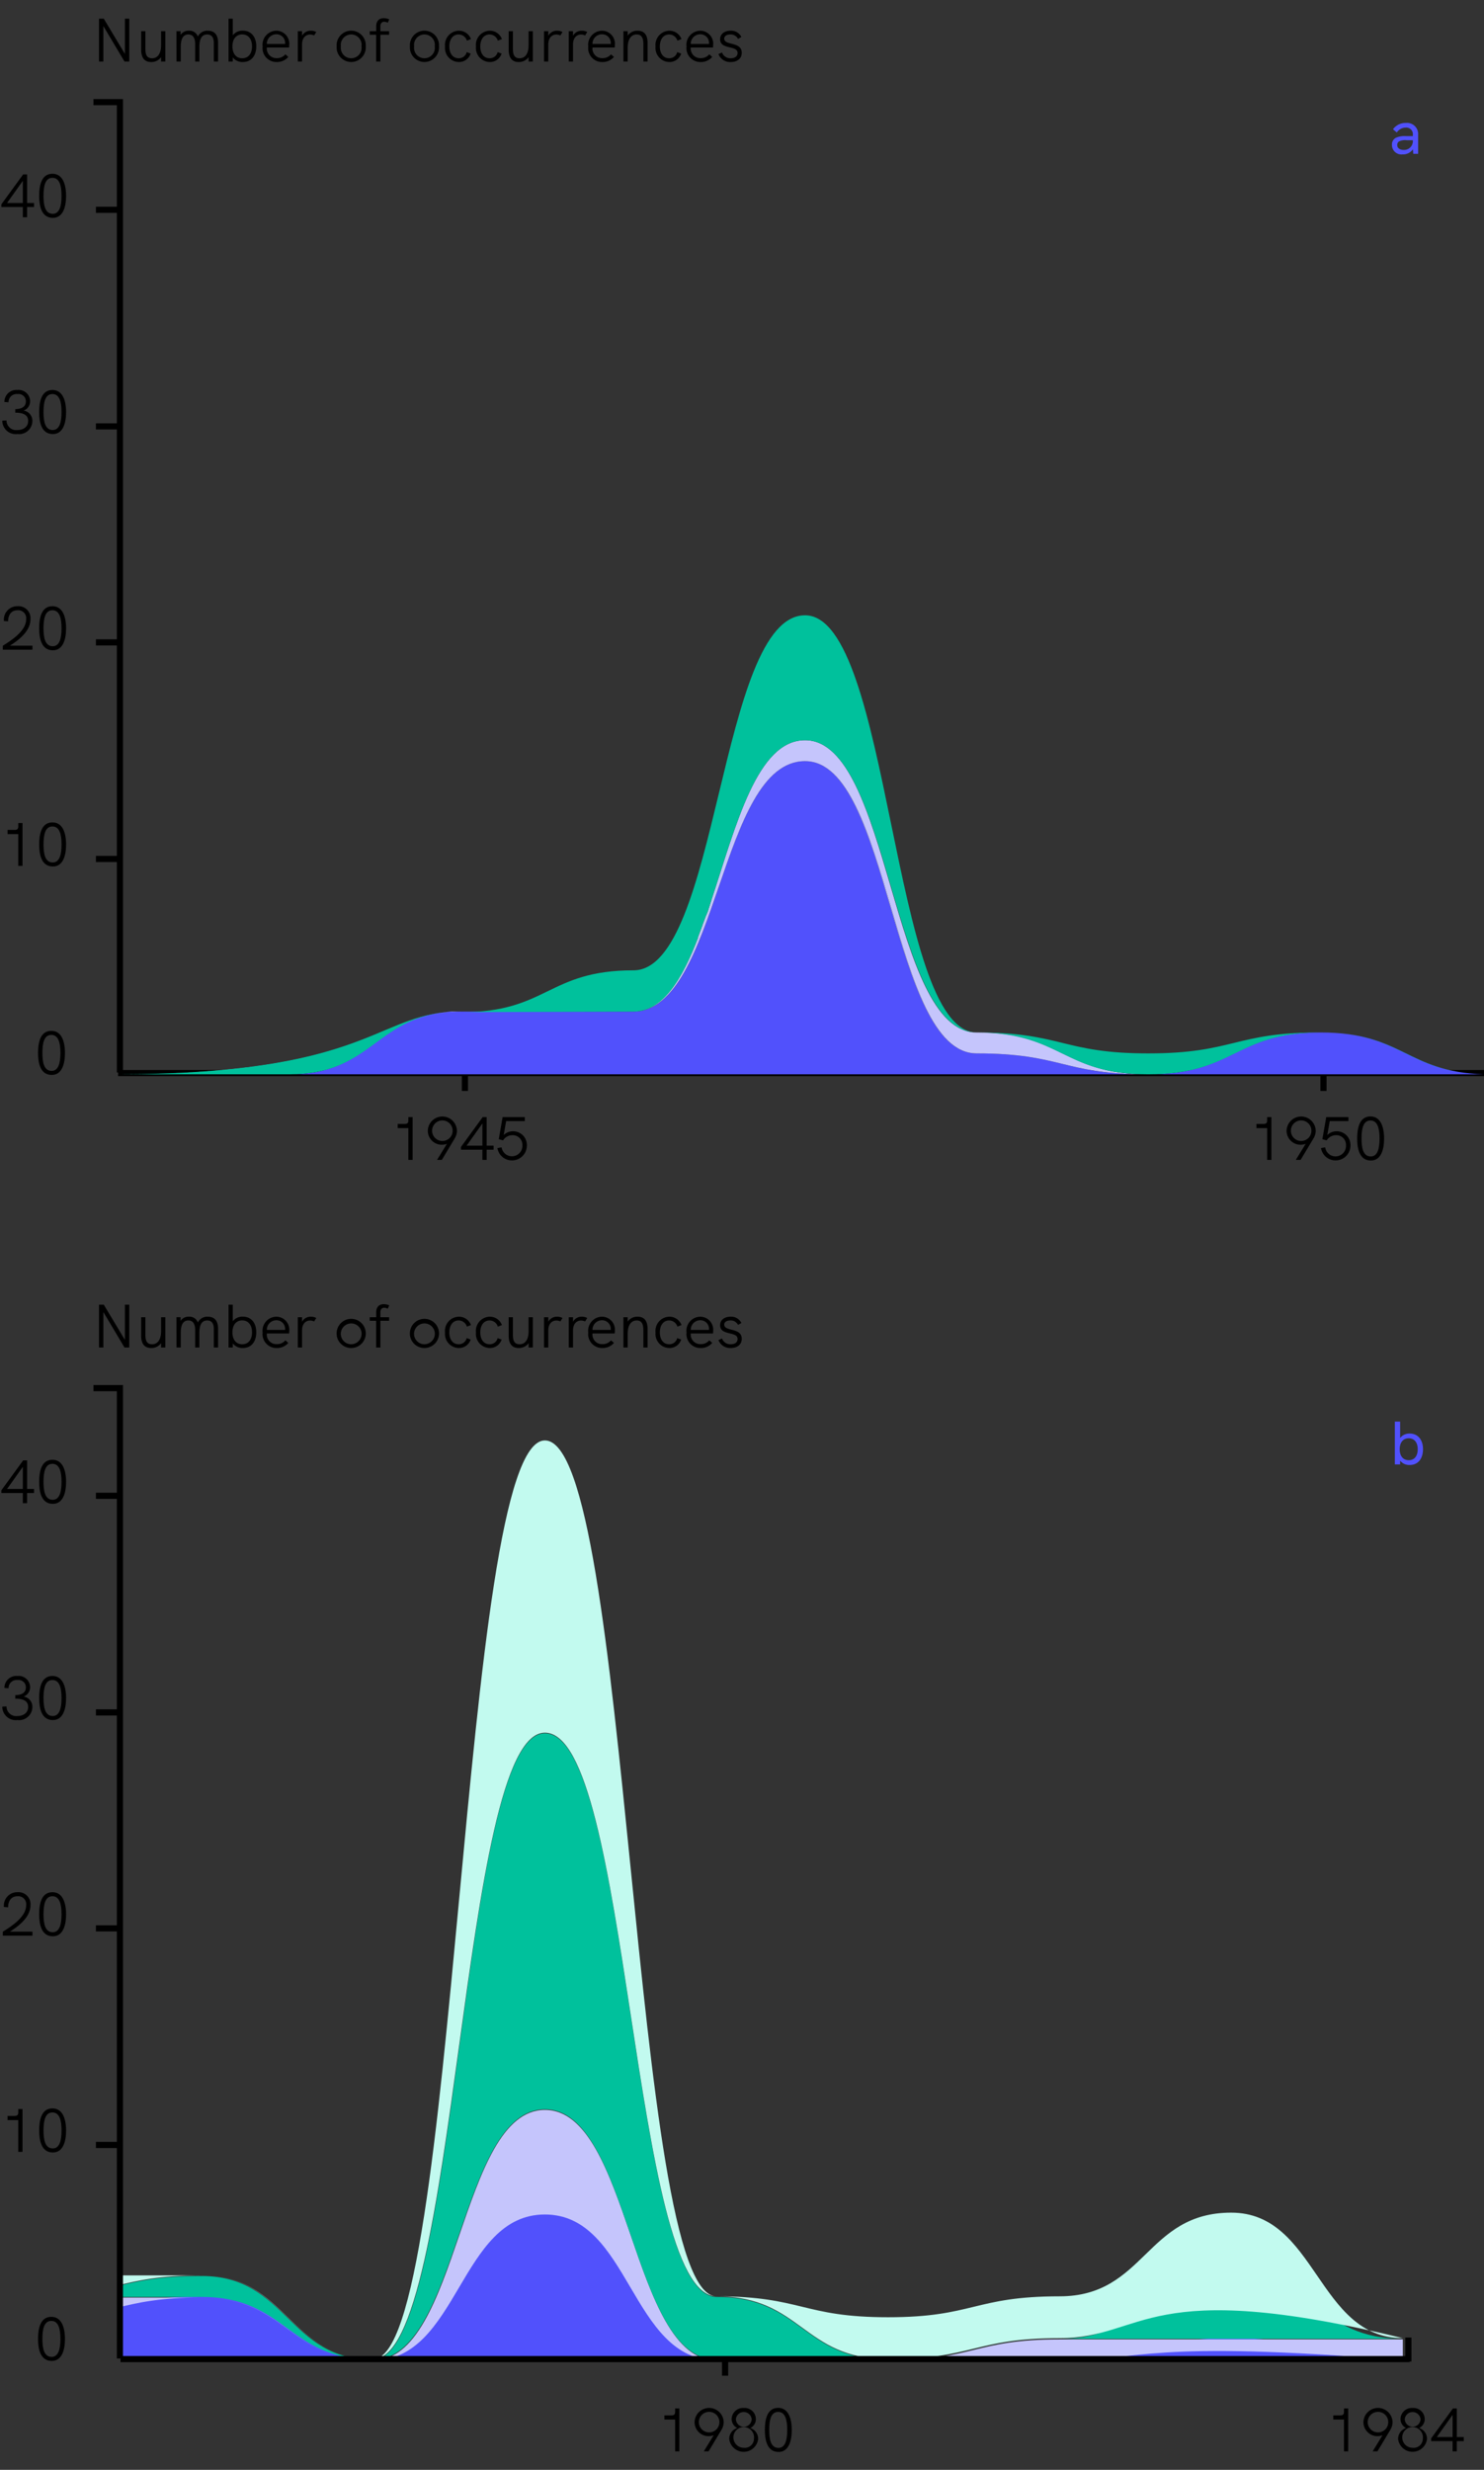 <svg id="Livello_1" data-name="Livello 1" xmlns="http://www.w3.org/2000/svg" xmlns:xlink="http://www.w3.org/1999/xlink" width="241.3" height="401.4" viewBox="0 0 241.3 401.4">
  <rect x="0" y="0" width="241.3" height="401.4" fill="#333333" stroke="none"/>
  <defs>
    <clipPath id="clip-path">
      <rect x="19.9" y="229.2" width="209" height="154.2" fill="none"/>
    </clipPath>
  </defs>
  <line id="Line_1" data-name="Line 1" x1="75.6" y1="174.6" x2="75.6" y2="177.3" fill="none" stroke="#000"/>
  <line id="Line_2" data-name="Line 2" x1="215.2" y1="174.6" x2="215.2" y2="177.3" fill="none" stroke="#000"/>
  <g style="isolation: isolate">
    <path d="M67.09,181.545v6.966h-.69v-5.167H64.662v-.68H65.821c.35,0,.58-.12.58-.53v-.589Z"/>
    <path d="M74.299,183.774a2.45,2.45,0,0,1-.36,1.239l-2.099,3.498H71.061l1.609-2.618a2.394,2.394,0,0,1-1.229.119,2.283,2.283,0,0,1-1.879-2.229,2.369,2.369,0,0,1,4.737-.01Zm-.7.01a1.669,1.669,0,1,0-1.669,1.649A1.664,1.664,0,0,0,73.6,183.783Z"/>
    <path d="M80.259,186.193v.659H79.129v1.659H78.44v-1.659H74.952v-.449l3.538-4.857h.64v4.647Zm-1.819,0v-3.608l-2.568,3.608Z"/>
    <path d="M85.669,186.153A2.412,2.412,0,0,1,83.251,188.591a2.377,2.377,0,0,1-2.369-2.009l.679-.11a1.699,1.699,0,0,0,3.378-.319,1.56,1.56,0,0,0-1.609-1.659,1.802,1.802,0,0,0-1.529.839l-.7-.189.629-3.598h3.608v.659H82.301l-.4,2.259a2.163,2.163,0,0,1,1.509-.609A2.234,2.234,0,0,1,85.669,186.153Z"/>
  </g>
  <g style="isolation: isolate">
    <path d="M206.728,181.545v6.966h-.69v-5.167h-1.738v-.68H205.458c.35,0,.579-.12.579-.53v-.589Z"/>
    <path d="M213.937,183.774a2.451,2.451,0,0,1-.36,1.239l-2.099,3.498h-.779l1.608-2.618a2.392,2.392,0,0,1-1.229.119,2.283,2.283,0,0,1-1.879-2.229,2.369,2.369,0,0,1,4.737-.01Zm-.7.01a1.669,1.669,0,1,0-1.669,1.649A1.664,1.664,0,0,0,213.236,183.783Z"/>
    <path d="M219.586,186.153a2.412,2.412,0,0,1-2.418,2.438,2.378,2.378,0,0,1-2.369-2.009l.68-.11a1.698,1.698,0,0,0,3.378-.319,1.56,1.56,0,0,0-1.609-1.659,1.802,1.802,0,0,0-1.528.839l-.7-.189.63-3.598h3.608v.659h-3.039l-.399,2.259a2.162,2.162,0,0,1,1.509-.609A2.234,2.234,0,0,1,219.586,186.153Z"/>
    <path d="M220.678,185.032c0-1.658.351-3.588,2.159-3.588,1.649,0,2.219,1.689,2.219,3.599,0,1.908-.56,3.567-2.148,3.567C221.048,188.611,220.678,186.692,220.678,185.032Zm3.639,0c0-1.608-.31-2.928-1.48-2.928-1.219,0-1.449,1.429-1.449,2.928,0,1.47.23,2.919,1.499,2.919C224.017,187.951,224.316,186.612,224.316,185.032Z"/>
  </g>
  <g style="isolation: isolate">
    <path d="M21.02,3.034v6.966h-.779L16.812,4.243v5.757h-.71V3.034h.77l3.438,5.727V3.034Z"/>
    <path d="M26.88,5.072v4.928h-.689v-.71a1.911,1.911,0,0,1-1.629.79c-1.12,0-1.609-.77-1.609-1.989V5.072h.689V7.921c0,.8.14,1.55,1.08,1.55.979,0,1.469-.85,1.469-2.129V5.072Z"/>
    <path d="M35.459,6.922v3.078h-.69V7.112c0-.42,0-1.509-1.079-1.509-1,0-1.27.919-1.27,2.028v2.369h-.689V7.152c0-.819-.25-1.549-1.109-1.549-.959,0-1.229.909-1.229,2.028v2.369h-.689l-.01-4.928h.67V5.673a1.512,1.512,0,0,1,1.359-.68,1.422,1.422,0,0,1,1.449.949,1.686,1.686,0,0,1,1.619-.949C34.969,4.993,35.459,5.773,35.459,6.922Z"/>
    <path d="M41.669,7.531c0,1.47-.75,2.549-2.189,2.549A1.984,1.984,0,0,1,37.852,9.341v.659h-.689V3.034h.689V5.733a1.974,1.974,0,0,1,1.629-.75C40.85,4.983,41.669,5.992,41.669,7.531Zm-.689,0c0-1.169-.6-1.938-1.599-1.938-.99,0-1.589.77-1.589,1.938,0,1.119.55,1.939,1.589,1.939C40.43,9.471,40.98,8.651,40.98,7.531Z"/>
    <path d="M47,7.722H43.392A1.552,1.552,0,0,0,44.981,9.45a1.765,1.765,0,0,0,1.419-.619l.48.419a2.404,2.404,0,0,1-1.909.83,2.252,2.252,0,0,1-2.269-2.519,2.28,2.28,0,0,1,2.189-2.568,2.107,2.107,0,0,1,2.139,2.298A2.903,2.903,0,0,1,47,7.722ZM43.392,7.142h2.979c0-.021-.01-.07-.01-.16a1.398,1.398,0,0,0-1.469-1.409A1.533,1.533,0,0,0,43.392,7.142Z"/>
    <path d="M51.42,5.203l-.34.56a1.597,1.597,0,0,0-.649-.15c-.76,0-1.319.569-1.319,1.64v2.748h-.689V5.072h.689v.74a1.58,1.58,0,0,1,1.459-.819A1.693,1.693,0,0,1,51.42,5.203Z"/>
    <path d="M54.742,7.531a2.37,2.37,0,1,1,4.727,0,2.37,2.37,0,1,1-4.727,0Zm4.038,0a1.691,1.691,0,1,0-3.348,0,1.692,1.692,0,1,0,3.348,0Z"/>
    <path d="M61.162,5.653H60.122V5.072h1.049V4.314c0-1.05.61-1.359,1.239-1.359a2.293,2.293,0,0,1,.88.189l-.24.55a1.378,1.378,0,0,0-.569-.16c-.39,0-.63.271-.63.729v.81h1.419v.58H61.851v4.348h-.689V5.653Z"/>
    <path d="M66.652,7.531a2.37,2.37,0,1,1,4.727,0,2.37,2.37,0,1,1-4.727,0Zm4.038,0a1.691,1.691,0,1,0-3.348,0,1.692,1.692,0,1,0,3.348,0Z"/>
    <path d="M72.361,7.552a2.305,2.305,0,0,1,2.219-2.559,2.073,2.073,0,0,1,1.999,1.358l-.66.261a1.408,1.408,0,0,0-1.339-1.01c-1.049,0-1.519.939-1.519,1.949,0,1.009.47,1.919,1.529,1.919a1.319,1.319,0,0,0,1.299-1l.64.24a1.974,1.974,0,0,1-1.939,1.369A2.285,2.285,0,0,1,72.361,7.552Z"/>
    <path d="M77.392,7.552a2.305,2.305,0,0,1,2.219-2.559,2.073,2.073,0,0,1,1.999,1.358l-.66.261a1.408,1.408,0,0,0-1.339-1.01c-1.049,0-1.519.939-1.519,1.949,0,1.009.47,1.919,1.529,1.919a1.319,1.319,0,0,0,1.299-1l.64.24a1.974,1.974,0,0,1-1.939,1.369A2.285,2.285,0,0,1,77.392,7.552Z"/>
    <path d="M86.639,5.072v4.928h-.689v-.71a1.912,1.912,0,0,1-1.629.79c-1.119,0-1.609-.77-1.609-1.989V5.072h.689V7.921c0,.8.14,1.55,1.08,1.55.979,0,1.469-.85,1.469-2.129V5.072Z"/>
    <path d="M91.459,5.203l-.34.56a1.597,1.597,0,0,0-.649-.15c-.76,0-1.319.569-1.319,1.64v2.748h-.689V5.072h.689v.74a1.58,1.58,0,0,1,1.459-.819A1.693,1.693,0,0,1,91.459,5.203Z"/>
    <path d="M95.479,5.203l-.34.56a1.597,1.597,0,0,0-.649-.15c-.76,0-1.319.569-1.319,1.64v2.748h-.689V5.072h.689v.74a1.58,1.58,0,0,1,1.459-.819A1.695,1.695,0,0,1,95.479,5.203Z"/>
    <path d="M99.949,7.722H96.341a1.552,1.552,0,0,0,1.589,1.729,1.765,1.765,0,0,0,1.419-.619l.48.419a2.404,2.404,0,0,1-1.909.83,2.252,2.252,0,0,1-2.269-2.519,2.28,2.28,0,0,1,2.189-2.568,2.107,2.107,0,0,1,2.139,2.298A2.905,2.905,0,0,1,99.949,7.722Zm-3.608-.58h2.979c0-.021-.01-.07-.01-.16a1.398,1.398,0,0,0-1.469-1.409A1.533,1.533,0,0,0,96.341,7.142Z"/>
    <path d="M105.299,6.982v3.019h-.689V7.152c0-1.06-.34-1.549-1.08-1.549-.93,0-1.469.8-1.469,2.188v2.209h-.689V5.072h.689v.72a1.882,1.882,0,0,1,1.629-.799C104.75,4.993,105.299,5.673,105.299,6.982Z"/>
    <path d="M106.591,7.552a2.305,2.305,0,0,1,2.219-2.559,2.072,2.072,0,0,1,1.999,1.358l-.66.261a1.408,1.408,0,0,0-1.339-1.01c-1.05,0-1.52.939-1.52,1.949,0,1.009.47,1.919,1.529,1.919a1.319,1.319,0,0,0,1.299-1l.64.24a1.974,1.974,0,0,1-1.939,1.369A2.285,2.285,0,0,1,106.591,7.552Z"/>
    <path d="M115.929,7.722H112.321a1.552,1.552,0,0,0,1.589,1.729,1.765,1.765,0,0,0,1.419-.619l.48.419a2.404,2.404,0,0,1-1.909.83,2.252,2.252,0,0,1-2.269-2.519,2.28,2.28,0,0,1,2.189-2.568A2.107,2.107,0,0,1,115.959,7.291,2.905,2.905,0,0,1,115.929,7.722Zm-3.608-.58h2.979c0-.021-.01-.07-.01-.16a1.398,1.398,0,0,0-1.469-1.409A1.533,1.533,0,0,0,112.321,7.142Z"/>
    <path d="M116.822,8.791l.58-.26a1.432,1.432,0,0,0,1.429.939c.669,0,1.1-.33,1.1-.85,0-1.31-2.839-.49-2.839-2.239,0-.859.7-1.389,1.689-1.389a1.835,1.835,0,0,1,1.769,1.029L120,6.322a1.312,1.312,0,0,0-1.239-.72c-.61,0-1.0.25-1.0.68,0,1.169,2.848.43,2.848,2.299,0,.999-.819,1.499-1.769,1.499A2.019,2.019,0,0,1,116.822,8.791Z"/>
  </g>
  <g style="isolation: isolate">
    <path d="M21.02,212.034v6.966h-.779L16.812,213.243v5.757h-.71v-6.966h.77l3.438,5.727v-5.727Z"/>
    <path d="M26.88,214.072v4.928h-.689v-.71a1.911,1.911,0,0,1-1.629.79c-1.12,0-1.609-.77-1.609-1.989v-3.019h.689v2.849c0,.8.14,1.55,1.08,1.55.979,0,1.469-.85,1.469-2.129v-2.27Z"/>
    <path d="M35.459,215.922v3.078h-.69v-2.889c0-.42,0-1.509-1.079-1.509-1,0-1.27.919-1.27,2.028v2.369h-.689v-2.849c0-.819-.25-1.549-1.109-1.549-.959,0-1.229.909-1.229,2.028v2.369h-.689l-.01-4.928h.67v.601a1.512,1.512,0,0,1,1.359-.68,1.422,1.422,0,0,1,1.449.949,1.686,1.686,0,0,1,1.619-.949C34.969,213.993,35.459,214.773,35.459,215.922Z"/>
    <path d="M41.669,216.531c0,1.47-.75,2.549-2.189,2.549a1.984,1.984,0,0,1-1.629-.739v.659h-.689v-6.966h.689v2.698a1.974,1.974,0,0,1,1.629-.75C40.85,213.983,41.669,214.992,41.669,216.531Zm-.689,0c0-1.169-.6-1.938-1.599-1.938-.99,0-1.589.77-1.589,1.938,0,1.119.55,1.939,1.589,1.939C40.43,218.471,40.98,217.651,40.98,216.531Z"/>
    <path d="M47,216.722H43.392a1.552,1.552,0,0,0,1.589,1.729,1.765,1.765,0,0,0,1.419-.619l.48.419a2.404,2.404,0,0,1-1.909.83,2.252,2.252,0,0,1-2.269-2.519,2.28,2.28,0,0,1,2.189-2.568,2.107,2.107,0,0,1,2.139,2.298A2.903,2.903,0,0,1,47,216.722Zm-3.608-.58h2.979c0-.021-.01-.07-.01-.16a1.398,1.398,0,0,0-1.469-1.409A1.533,1.533,0,0,0,43.392,216.142Z"/>
    <path d="M51.42,214.203l-.34.56a1.597,1.597,0,0,0-.649-.15c-.76,0-1.319.569-1.319,1.64v2.748h-.689v-4.928h.689v.74a1.58,1.58,0,0,1,1.459-.819A1.693,1.693,0,0,1,51.42,214.203Z"/>
    <path d="M54.742,216.531a2.37,2.37,0,1,1,2.358,2.549A2.355,2.355,0,0,1,54.742,216.531Zm4.038,0a1.692,1.692,0,1,0-1.679,1.939A1.712,1.712,0,0,0,58.78,216.531Z"/>
    <path d="M61.162,214.653H60.122v-.58h1.049v-.759c0-1.05.61-1.359,1.239-1.359a2.293,2.293,0,0,1,.88.189l-.24.55a1.378,1.378,0,0,0-.569-.16c-.39,0-.63.271-.63.729v.81h1.419v.58H61.851v4.348h-.689v-4.348Z"/>
    <path d="M66.652,216.531a2.37,2.37,0,1,1,2.358,2.549A2.355,2.355,0,0,1,66.652,216.531Zm4.038,0a1.692,1.692,0,1,0-1.679,1.939A1.712,1.712,0,0,0,70.69,216.531Z"/>
    <path d="M72.361,216.552a2.305,2.305,0,0,1,2.219-2.559,2.073,2.073,0,0,1,1.999,1.358l-.66.261a1.408,1.408,0,0,0-1.339-1.01c-1.049,0-1.519.939-1.519,1.949,0,1.009.47,1.919,1.529,1.919a1.319,1.319,0,0,0,1.299-1l.64.24a1.974,1.974,0,0,1-1.939,1.369A2.285,2.285,0,0,1,72.361,216.552Z"/>
    <path d="M77.392,216.552a2.305,2.305,0,0,1,2.219-2.559,2.073,2.073,0,0,1,1.999,1.358l-.66.261a1.408,1.408,0,0,0-1.339-1.01c-1.049,0-1.519.939-1.519,1.949,0,1.009.47,1.919,1.529,1.919a1.319,1.319,0,0,0,1.299-1l.64.24a1.974,1.974,0,0,1-1.939,1.369A2.285,2.285,0,0,1,77.392,216.552Z"/>
    <path d="M86.639,214.072v4.928h-.689v-.71a1.911,1.911,0,0,1-1.629.79c-1.119,0-1.609-.77-1.609-1.989v-3.019h.689v2.849c0,.8.14,1.55,1.08,1.55.979,0,1.469-.85,1.469-2.129v-2.27Z"/>
    <path d="M91.459,214.203l-.34.56a1.597,1.597,0,0,0-.649-.15c-.76,0-1.319.569-1.319,1.64v2.748h-.689v-4.928h.689v.74a1.58,1.58,0,0,1,1.459-.819A1.693,1.693,0,0,1,91.459,214.203Z"/>
    <path d="M95.479,214.203l-.34.56a1.597,1.597,0,0,0-.649-.15c-.76,0-1.319.569-1.319,1.64v2.748h-.689v-4.928h.689v.74a1.58,1.58,0,0,1,1.459-.819A1.694,1.694,0,0,1,95.479,214.203Z"/>
    <path d="M99.949,216.722H96.341a1.552,1.552,0,0,0,1.589,1.729,1.765,1.765,0,0,0,1.419-.619l.48.419a2.404,2.404,0,0,1-1.909.83,2.252,2.252,0,0,1-2.269-2.519,2.28,2.28,0,0,1,2.189-2.568,2.107,2.107,0,0,1,2.139,2.298A2.905,2.905,0,0,1,99.949,216.722Zm-3.608-.58h2.979c0-.021-.01-.07-.01-.16a1.398,1.398,0,0,0-1.469-1.409A1.533,1.533,0,0,0,96.341,216.142Z"/>
    <path d="M105.299,215.982v3.019h-.689v-2.849c0-1.06-.34-1.549-1.08-1.549-.93,0-1.469.8-1.469,2.188v2.209h-.689v-4.928h.689v.72a1.882,1.882,0,0,1,1.629-.799C104.75,213.993,105.299,214.673,105.299,215.982Z"/>
    <path d="M106.591,216.552a2.305,2.305,0,0,1,2.219-2.559,2.072,2.072,0,0,1,1.999,1.358l-.66.261a1.408,1.408,0,0,0-1.339-1.01c-1.05,0-1.52.939-1.52,1.949,0,1.009.47,1.919,1.529,1.919a1.319,1.319,0,0,0,1.299-1l.64.24a1.974,1.974,0,0,1-1.939,1.369A2.285,2.285,0,0,1,106.591,216.552Z"/>
    <path d="M115.929,216.722H112.321a1.552,1.552,0,0,0,1.589,1.729,1.765,1.765,0,0,0,1.419-.619l.48.419a2.404,2.404,0,0,1-1.909.83,2.252,2.252,0,0,1-2.269-2.519,2.28,2.28,0,0,1,2.189-2.568,2.107,2.107,0,0,1,2.139,2.298A2.905,2.905,0,0,1,115.929,216.722Zm-3.608-.58h2.979c0-.021-.01-.07-.01-.16a1.398,1.398,0,0,0-1.469-1.409A1.533,1.533,0,0,0,112.321,216.142Z"/>
    <path d="M116.822,217.791l.58-.26a1.432,1.432,0,0,0,1.429.939c.669,0,1.1-.33,1.1-.85,0-1.31-2.839-.49-2.839-2.239,0-.859.7-1.389,1.689-1.389a1.835,1.835,0,0,1,1.769,1.029l-.55.3a1.312,1.312,0,0,0-1.239-.72c-.61,0-1.0.25-1.0.68,0,1.169,2.848.43,2.848,2.299,0,.999-.819,1.499-1.769,1.499A2.019,2.019,0,0,1,116.822,217.791Z"/>
  </g>
  <path id="Path_8" data-name="Path 8" d="M19.2,174.4H241.3" fill="none" stroke="#000"/>
  <g style="isolation: isolate">
    <path d="M230.591,21.922v3.078h-.79l-.06-.739a1.924,1.924,0,0,1-1.68.829,1.533,1.533,0,0,1-1.729-1.549,1.226,1.226,0,0,1,.619-1.14,3.519,3.519,0,0,1,1.689-.28h1.09v-.199a1.062,1.062,0,0,0-1.17-1.18,1.743,1.743,0,0,0-1.439.79l-.619-.521a2.49,2.49,0,0,1,2.079-1.029A1.812,1.812,0,0,1,230.591,21.922Zm-.859.919v-.05h-.99a2.204,2.204,0,0,0-1.299.22.698.698,0,0,0-.25.57c0,.479.41.789,1.069.789A1.428,1.428,0,0,0,229.731,22.841Z" fill="#5151fc"/>
  </g>
  <g style="isolation: isolate">
    <path d="M6.186,171.122c0-1.658.35-3.588,2.159-3.588,1.649,0,2.219,1.689,2.219,3.599,0,1.908-.56,3.567-2.149,3.567C6.556,174.7,6.186,172.781,6.186,171.122Zm3.638,0c0-1.608-.31-2.928-1.479-2.928-1.219,0-1.449,1.429-1.449,2.928,0,1.47.23,2.919,1.499,2.919C9.524,174.041,9.824,172.701,9.824,171.122Z"/>
  </g>
  <line id="Line_19" data-name="Line 19" x1="19.6" y1="139.6" x2="15.6" y2="139.6" fill="none" stroke="#000"/>
  <g style="isolation: isolate">
    <path d="M3.658,133.76v6.966H2.968v-5.167H1.229v-.68H2.389c.35,0,.58-.12.58-.53V133.76Z"/>
    <path d="M6.369,137.247c0-1.658.35-3.588,2.159-3.588,1.649,0,2.219,1.689,2.219,3.599,0,1.908-.56,3.567-2.149,3.567C6.739,140.825,6.369,138.906,6.369,137.247Zm3.638,0c0-1.608-.31-2.928-1.479-2.928-1.219,0-1.449,1.429-1.449,2.928,0,1.47.23,2.919,1.499,2.919C9.708,140.166,10.007,138.826,10.007,137.247Z"/>
  </g>
  <line id="Line_20" data-name="Line 20" x1="19.6" y1="104.4" x2="15.6" y2="104.4" fill="none" stroke="#000"/>
  <g style="isolation: isolate">
    <path d="M5.275,104.937v.649H.458v-.64c1.629-1.02,3.798-2.479,3.798-4.327a1.296,1.296,0,0,0-1.389-1.439c-1.06,0-1.539.77-1.549,1.799l-.68-.05a2.18,2.18,0,0,1,2.229-2.409,1.953,1.953,0,0,1,2.089,2.109c0,1.778-1.579,3.198-3.348,4.308Z"/>
    <path d="M6.367,102.108c0-1.658.35-3.588,2.159-3.588,1.649,0,2.219,1.689,2.219,3.599,0,1.908-.56,3.567-2.149,3.567C6.737,105.686,6.367,103.767,6.367,102.108Zm3.638,0c0-1.608-.31-2.928-1.479-2.928-1.219,0-1.449,1.429-1.449,2.928,0,1.47.23,2.919,1.499,2.919C9.706,105.027,10.005,103.687,10.005,102.108Z"/>
  </g>
  <line id="Line_21" data-name="Line 21" x1="19.6" y1="69.3" x2="15.6" y2="69.3" fill="none" stroke="#000"/>
  <g style="isolation: isolate">
    <path d="M.377,68.368l.68-.04a1.567,1.567,0,0,0,1.779,1.56c.989,0,1.739-.53,1.739-1.479,0-1.179-1.189-1.339-2.089-1.339V66.489c1.01,0,1.719-.38,1.719-1.249a1.183,1.183,0,0,0-1.339-1.199,1.32,1.32,0,0,0-1.479,1.339l-.67-.05a1.937,1.937,0,0,1,2.119-1.949A1.857,1.857,0,0,1,4.895,65.16,1.614,1.614,0,0,1,3.846,66.729a1.677,1.677,0,0,1,1.419,1.739,2.166,2.166,0,0,1-2.439,2.078A2.182,2.182,0,0,1,.377,68.368Z"/>
    <path d="M6.367,66.968c0-1.658.35-3.588,2.159-3.588,1.649,0,2.219,1.689,2.219,3.599,0,1.908-.56,3.567-2.149,3.567C6.737,70.547,6.367,68.628,6.367,66.968Zm3.638,0c0-1.608-.31-2.928-1.479-2.928-1.219,0-1.449,1.429-1.449,2.928,0,1.47.23,2.919,1.499,2.919C9.706,69.887,10.005,68.548,10.005,66.968Z"/>
  </g>
  <line id="Line_22" data-name="Line 22" x1="19.6" y1="34.1" x2="15.6" y2="34.1" fill="none" stroke="#000"/>
  <g style="isolation: isolate">
    <path d="M5.535,32.989v.659H4.405V35.308H3.716V33.649H.228V33.199L3.766,28.342h.64v4.647Zm-1.819,0V29.381l-2.568,3.608Z"/>
    <path d="M6.367,31.829c0-1.658.35-3.588,2.159-3.588,1.649,0,2.219,1.689,2.219,3.599,0,1.908-.56,3.567-2.149,3.567C6.737,35.407,6.367,33.488,6.367,31.829Zm3.638,0c0-1.608-.31-2.928-1.479-2.928-1.219,0-1.449,1.429-1.449,2.928,0,1.47.23,2.919,1.499,2.919C9.706,34.748,10.005,33.408,10.005,31.829Z"/>
  </g>
  <path id="Path_15" data-name="Path 15" d="M15.2,16.6h4.3V174.3" fill="none" stroke="#000"/>
  <g>
    <g clip-path="url(#clip-path)">
      <path id="Path_3-2" data-name="Path 3-2" d="M-915.8,383.5c41.9,0,41.9-10.2,55.8-10.2h27.9c14,0,14-40.7,27.9-40.7,14,0,14,47.5,27.9,47.5,14,0,14,3.4,27.9,3.4,14,0,14-6.8,27.9-6.8,14,0,14,6.8,27.9,6.8,14,0,14-13.6,27.9-13.6,14,0,14,10.2,27.9,10.2,14,0,14-17,27.9-17,14,0,14,20.4,27.9,20.4,14,0,14-3.4,27.9-3.4,14,0,14,3.4,27.9,3.4,14,0,14-61.1,27.9-61.1s14,54.3,27.9,54.3,14,6.8,27.9,6.8h55.8c14,0,14-30.5,27.9-30.5s14,30.5,27.9,30.5,14-10.2,27.9-10.2,14,10.2,27.9,10.2,14-3.4,27.9-3.4c14,0,14,3.4,27.9,3.4h55.8c14,0,14-10.2,27.9-10.2s14-17,27.9-17,14,27.1,27.9,27.1h55.8c14,0,14-6.8,27.9-6.8s14-3.4,27.9-3.4,14,10.2,27.9,10.2c14,0,14-23.7,27.9-23.7s14,23.7,27.9,23.7h55.8c14,0,14-3.4,27.9-3.4s14,3.4,27.9,3.4Z" fill="#5151fc"/>
    </g>
    <g clip-path="url(#clip-path)">
      <path id="Path_4-2" data-name="Path 4-2" d="M-915.8,383.5c41.9,0,41.9-10.2,55.8-10.2h27.9c14,0,14-44.1,27.9-44.1,14,0,14,47.5,27.9,47.5,14,0,14,6.8,27.9,6.8,14,0,14-6.8,27.9-6.8,14,0,14,6.8,27.9,6.8,14,0,14-13.6,27.9-13.6,14,0,14,6.8,27.9,6.8,14,0,14-13.6,27.9-13.6,14,0,14,20.4,27.9,20.4,14,0,14-3.4,27.9-3.4,14,0,14,3.4,27.9,3.4,14,0,14-67.8,27.9-67.8s14,61.1,27.9,61.1,14,6.8,27.9,6.8h55.8c14,0,14-44.1,27.9-44.1s14,44.1,27.9,44.1,14-13.6,27.9-13.6,14,13.6,27.9,13.6,14-6.8,27.9-6.8c14,0,14,6.8,27.9,6.8h55.8c14,0,14-10.2,27.9-10.2s14-27.1,27.9-27.1,14,37.3,27.9,37.3h27.9c14,0,14-3.4,27.9-3.4s14-6.8,27.9-6.8h27.9c14,0,14,10.2,27.9,10.2,14,0,14-40.7,27.9-40.7s14,40.7,27.9,40.7h27.9c14,0,14-3.4,27.9-3.4h55.8v3.4c-41.9-3.4-41.9,0-55.8,0h-55.8c-14,0-14-23.7-27.9-23.7s-14,23.7-27.9,23.7-14-10.2-27.9-10.2-14,3.4-27.9,3.4-14,6.8-27.9,6.8h-55.8c-14,0-14-27.1-27.9-27.1s-14,17-27.9,17-14,10.2-27.9,10.2h-55.8c-14,0-14-3.4-27.9-3.4-14,0-14,3.4-27.9,3.4s-14-10.2-27.9-10.2-14,10.2-27.9,10.2-14-30.5-27.9-30.5-14,30.5-27.9,30.5h-55.8c-14,0-14-6.8-27.9-6.8s-14-54.3-27.9-54.3-14,61.1-27.9,61.1c-14,0-14-3.4-27.9-3.4-14,0-14,3.4-27.9,3.4-14,0-14-20.4-27.9-20.4-14,0-14,17-27.9,17-14,0-14-10.2-27.9-10.2-14,0-14,13.6-27.9,13.6-14,0-14-6.8-27.9-6.8-14,0-14,6.8-27.9,6.8-14,0-14-3.4-27.9-3.4-14,0-14-47.5-27.9-47.5-14,0-14,40.7-27.9,40.7h-27.9c-14,0-14,10.2-27.9,10.2H-915.8Z" fill="#c5c5fc"/>
    </g>
    <g clip-path="url(#clip-path)">
      <path id="Path_5-2" data-name="Path 5-2" d="M-915.8,383.5c41.9,0,41.9-10.2,55.8-10.2,14,0,14-6.8,27.9-6.8s14-57.7,27.9-57.7c14,0,14,67.8,27.9,67.8,14,0,14,3.4,27.9,3.4,14,0,14-3.4,27.9-3.4,14,0,14,6.8,27.9,6.8,14,0,14-27.1,27.9-27.1,14,0,14,6.8,27.9,6.8,14,0,14-3.4,27.9-3.4,14,0,14,23.7,27.9,23.7,14,0,14-3.4,27.9-3.4,14,0,14-3.4,27.9-3.4,14,0,14-91.6,27.9-91.6s14,91.6,27.9,91.6,14,6.8,27.9,6.8h55.8c14,0,14-50.9,27.9-50.9s14,17,27.9,17,14,13.6,27.9,13.6,14,17,27.9,17,14-13.6,27.9-13.6c14,0,14,13.6,27.9,13.6s14,3.4,27.9,3.4h27.9c14,0,14-10.2,27.9-10.2s14-40.7,27.9-40.7,14,44.1,27.9,44.1,14,6.8,27.9,6.8,14-6.8,27.9-6.8,14-3.4,27.9-3.4,14-3.4,27.9-3.4,14,13.6,27.9,13.6c14,0,14-101.8,27.9-101.8s14,91.6,27.9,91.6,14,10.2,27.9,10.2,14-3.4,27.9-3.4,14-10.2,27.9-10.2,14,10.2,27.9,10.2h-55.8c-14,0-14,3.4-27.9,3.4h-27.9c-14,0-14-40.7-27.9-40.7s-14,40.7-27.9,40.7-14-10.2-27.9-10.2H5.7c-14,0-14,6.8-27.9,6.8s-14,3.4-27.9,3.4H-78c-14,0-14-37.3-27.9-37.3s-14,27.1-27.9,27.1-14,10.2-27.9,10.2h-55.8c-14,0-14-6.8-27.9-6.8-14,0-14,6.8-27.9,6.8s-14-13.6-27.9-13.6-14,13.6-27.9,13.6-14-44.1-27.9-44.1-14,44.1-27.9,44.1h-55.8c-14,0-14-6.8-27.9-6.8s-14-61.1-27.9-61.1-14,67.8-27.9,67.8c-14,0-14-3.4-27.9-3.4-14,0-14,3.4-27.9,3.4-14,0-14-20.4-27.9-20.4-14,0-14,13.6-27.9,13.6-14,0-14-6.8-27.9-6.8-14,0-14,13.6-27.9,13.6-14,0-14-6.8-27.9-6.8-14,0-14,6.8-27.9,6.8-14,0-14-6.8-27.9-6.8-14,0-14-47.5-27.9-47.5-14,0-14,44.1-27.9,44.1h-27.9c-14,0-14,10.2-27.9,10.2Z" fill="#00c19c"/>
    </g>
    <g clip-path="url(#clip-path)">
      <path id="Path_6-2" data-name="Path 6-2" d="M-915.8,383.5c41.9,0,41.9-10.2,55.8-10.2,14,0,14-10.2,27.9-10.2s14-61.1,27.9-61.1c14,0,14,74.6,27.9,74.6,14,0,14-3.4,27.9-3.4,14,0,14,3.4,27.9,3.4,14,0,14,6.8,27.9,6.8,14,0,14-27.1,27.9-27.1,14,0,14,3.4,27.9,3.4h27.9c14,0,14,23.7,27.9,23.7,14,0,14-3.4,27.9-3.4,14,0,14-6.8,27.9-6.8,14,0,14-95,27.9-95s14,91.6,27.9,91.6,14,13.6,27.9,13.6h27.9c14,0,14-3.4,27.9-3.4s14-54.3,27.9-54.3,14,20.4,27.9,20.4,14-6.8,27.9-6.8,14,40.7,27.9,40.7,14-17,27.9-17c14,0,14,17,27.9,17s14,3.4,27.9,3.4h27.9c14,0,14-13.6,27.9-13.6s14-54.3,27.9-54.3,14,61.1,27.9,61.1h27.9c14,0,14-6.8,27.9-6.8h55.8c14,0,14,13.6,27.9,13.6s14-149.3,27.9-149.3,14,139.1,27.9,139.1,14,3.4,27.9,3.4,14-3.4,27.9-3.4,14-13.6,27.9-13.6,14,20.4,27.9,20.4h0c-41.9-10.2-41.9,0-55.8,0s-14,3.4-27.9,3.4-14-10.2-27.9-10.2-14-91.6-27.9-91.6-14,101.8-27.9,101.8-14-13.6-27.9-13.6-14,3.4-27.9,3.4-14,3.4-27.9,3.4-14,6.8-27.9,6.8-14-6.8-27.9-6.8-14-44.1-27.9-44.1-14,40.7-27.9,40.7-14,10.2-27.9,10.2h-27.9c-14,0-14-3.4-27.9-3.4s-14-13.6-27.9-13.6c-14,0-14,13.6-27.9,13.6s-14-17-27.9-17-14-13.6-27.9-13.6-14-17-27.9-17-14,50.9-27.9,50.9h-55.8c-14,0-14-6.8-27.9-6.8s-14-91.6-27.9-91.6-14,91.6-27.9,91.6c-14,0-14,3.4-27.9,3.4-14,0-14,3.4-27.9,3.4-14,0-14-23.7-27.9-23.7-14,0-14,3.4-27.9,3.4-14,0-14-6.8-27.9-6.8-14,0-14,27.1-27.9,27.1-14,0-14-6.8-27.9-6.8-14,0-14,3.4-27.9,3.4-14,0-14-3.4-27.9-3.4-14,0-14-67.8-27.9-67.8-14,0-14,57.7-27.9,57.7-14,0-14,6.8-27.9,6.8-14,0-14,10.2-27.9,10.2Z" fill="#c2faef"/>
    </g>
    <g clip-path="url(#clip-path)">
      <rect id="Rectangle_1" data-name="Rectangle 1" x="-49" y="230" width="68" height="176" fill="#fff"/>
    </g>
  </g>
  <line id="Line_18" data-name="Line 18" x1="117.9" y1="383.5" x2="117.9" y2="386.1" fill="none" stroke="#000"/>
  <path id="Path_9" data-name="Path 9" d="M229,383.8v-3.9" fill="none" stroke="#000"/>
  <g style="isolation: isolate">
    <path d="M231.38,235.531c0,1.47-.749,2.559-2.158,2.559a1.896,1.896,0,0,1-1.56-.699v.609h-.859v-6.966h.859v2.658a1.916,1.916,0,0,1,1.56-.71C230.541,232.983,231.38,233.973,231.38,235.531Zm-.859,0c0-1.079-.529-1.779-1.459-1.779-.949,0-1.47.73-1.47,1.779,0,1.02.49,1.779,1.47,1.779C230.031,237.311,230.521,236.581,230.521,235.531Z" fill="#5151fc"/>
  </g>
  <g style="isolation: isolate">
    <path d="M110.465,391.428v6.966h-.69v-5.167h-1.739v-.68h1.159c.35,0,.58-.12.58-.53v-.589Z"/>
    <path d="M117.674,393.656a2.45,2.45,0,0,1-.36,1.239l-2.099,3.498H114.436l1.609-2.618a2.394,2.394,0,0,1-1.229.119,2.283,2.283,0,0,1-1.879-2.229,2.369,2.369,0,0,1,4.737-.01Zm-.7.01a1.669,1.669,0,1,0-1.669,1.649A1.664,1.664,0,0,0,116.975,393.666Z"/>
    <path d="M118.577,396.425a1.835,1.835,0,0,1,1.299-1.819,1.633,1.633,0,0,1-.909-1.509,1.843,1.843,0,0,1,1.979-1.749,1.823,1.823,0,0,1,1.959,1.789,1.596,1.596,0,0,1-.909,1.469,1.839,1.839,0,0,1,1.279,1.819,2.371,2.371,0,0,1-4.698,0Zm4.018-.05a1.682,1.682,0,1,0-1.659,1.438A1.48,1.48,0,0,0,122.595,396.375Zm-.37-3.188a1.29,1.29,0,0,0-2.568-.03,1.285,1.285,0,0,0,2.568.03Z"/>
    <path d="M124.366,394.915c0-1.658.35-3.588,2.159-3.588,1.648,0,2.219,1.689,2.219,3.599,0,1.908-.56,3.567-2.149,3.567C124.736,398.493,124.366,396.574,124.366,394.915Zm3.638,0c0-1.608-.31-2.928-1.479-2.928-1.22,0-1.449,1.429-1.449,2.928,0,1.47.23,2.919,1.499,2.919C127.704,397.834,128.004,396.494,128.004,394.915Z"/>
  </g>
  <g style="isolation: isolate">
    <path d="M219.223,391.428v6.966h-.69v-5.167H216.794v-.68h1.159c.35,0,.579-.12.579-.53v-.589Z"/>
    <path d="M226.432,393.656a2.451,2.451,0,0,1-.36,1.239l-2.099,3.498h-.779l1.608-2.618a2.392,2.392,0,0,1-1.229.119,2.283,2.283,0,0,1-1.879-2.229,2.369,2.369,0,0,1,4.737-.01Zm-.7.01a1.669,1.669,0,1,0-1.669,1.649A1.664,1.664,0,0,0,225.731,393.666Z"/>
    <path d="M227.334,396.425a1.834,1.834,0,0,1,1.299-1.819,1.633,1.633,0,0,1-.909-1.509,1.843,1.843,0,0,1,1.979-1.749,1.823,1.823,0,0,1,1.958,1.789,1.594,1.594,0,0,1-.909,1.469,1.837,1.837,0,0,1,1.279,1.819,2.371,2.371,0,0,1-4.697,0Zm4.018-.05a1.682,1.682,0,1,0-1.659,1.438A1.479,1.479,0,0,0,231.352,396.375Zm-.369-3.188a1.291,1.291,0,0,0-2.569-.03,1.286,1.286,0,0,0,2.569.03Z"/>
    <path d="M238.011,396.075v.659h-1.13v1.659h-.689v-1.659h-3.488v-.449l3.538-4.857h.64v4.647Zm-1.819,0V392.467l-2.568,3.608Z"/>
  </g>
  <g style="isolation: isolate">
    <path d="M6.186,380.122c0-1.658.35-3.588,2.159-3.588,1.649,0,2.219,1.689,2.219,3.599,0,1.908-.56,3.567-2.149,3.567C6.556,383.7,6.186,381.781,6.186,380.122Zm3.638,0c0-1.608-.31-2.928-1.479-2.928-1.219,0-1.449,1.429-1.449,2.928,0,1.47.23,2.919,1.499,2.919C9.524,383.041,9.824,381.701,9.824,380.122Z"/>
  </g>
  <line id="Line_19-2" data-name="Line 19-2" x1="19.6" y1="348.6" x2="15.6" y2="348.6" fill="none" stroke="#000"/>
  <g style="isolation: isolate">
    <path d="M3.658,342.76v6.966H2.968v-5.167H1.229v-.68H2.389c.35,0,.58-.12.58-.53V342.76Z"/>
    <path d="M6.369,346.247c0-1.658.35-3.588,2.159-3.588,1.649,0,2.219,1.689,2.219,3.599,0,1.908-.56,3.567-2.149,3.567C6.739,349.825,6.369,347.906,6.369,346.247Zm3.638,0c0-1.608-.31-2.928-1.479-2.928-1.219,0-1.449,1.429-1.449,2.928,0,1.47.23,2.919,1.499,2.919C9.708,349.166,10.007,347.826,10.007,346.247Z"/>
  </g>
  <line id="Line_20-2" data-name="Line 20-2" x1="19.6" y1="313.4" x2="15.6" y2="313.4" fill="none" stroke="#000"/>
  <g style="isolation: isolate">
    <path d="M5.275,313.937v.649H.458v-.64c1.629-1.02,3.798-2.479,3.798-4.327a1.296,1.296,0,0,0-1.389-1.439c-1.06,0-1.539.77-1.549,1.799l-.68-.05a2.18,2.18,0,0,1,2.229-2.409,1.953,1.953,0,0,1,2.089,2.109c0,1.778-1.579,3.198-3.348,4.308Z"/>
    <path d="M6.367,311.108c0-1.658.35-3.588,2.159-3.588,1.649,0,2.219,1.689,2.219,3.599,0,1.908-.56,3.567-2.149,3.567C6.737,314.686,6.367,312.767,6.367,311.108Zm3.638,0c0-1.608-.31-2.928-1.479-2.928-1.219,0-1.449,1.429-1.449,2.928,0,1.47.23,2.919,1.499,2.919C9.706,314.027,10.005,312.687,10.005,311.108Z"/>
  </g>
  <line id="Line_21-2" data-name="Line 21-2" x1="19.6" y1="278.3" x2="15.6" y2="278.3" fill="none" stroke="#000"/>
  <g style="isolation: isolate">
    <path d="M.377,277.368l.68-.041a1.568,1.568,0,0,0,1.779,1.561c.989,0,1.739-.531,1.739-1.48,0-1.178-1.189-1.338-2.089-1.338v-.58c1.01,0,1.719-.381,1.719-1.25a1.183,1.183,0,0,0-1.339-1.199,1.321,1.321,0,0,0-1.479,1.34l-.67-.051a1.937,1.937,0,0,1,2.119-1.949A1.857,1.857,0,0,1,4.895,274.159a1.616,1.616,0,0,1-1.049,1.57A1.675,1.675,0,0,1,5.265,277.468a2.166,2.166,0,0,1-2.439,2.078A2.182,2.182,0,0,1,.377,277.368Z"/>
    <path d="M6.367,275.968c0-1.658.35-3.588,2.159-3.588,1.649,0,2.219,1.689,2.219,3.6,0,1.908-.56,3.566-2.149,3.566C6.737,279.546,6.367,277.628,6.367,275.968Zm3.638,0c0-1.607-.31-2.928-1.479-2.928-1.219,0-1.449,1.43-1.449,2.928,0,1.471.23,2.92,1.499,2.92C9.706,278.888,10.005,277.548,10.005,275.968Z"/>
  </g>
  <line id="Line_22-2" data-name="Line 22-2" x1="19.6" y1="243.1" x2="15.6" y2="243.1" fill="none" stroke="#000"/>
  <g style="isolation: isolate">
    <path d="M5.535,241.989v.659H4.405v1.659H3.716v-1.659H.228v-.449L3.766,237.342h.64v4.647Zm-1.819,0V238.381l-2.568,3.608Z"/>
    <path d="M6.367,240.829c0-1.658.35-3.588,2.159-3.588,1.649,0,2.219,1.689,2.219,3.599,0,1.908-.56,3.567-2.149,3.567C6.737,244.407,6.367,242.488,6.367,240.829Zm3.638,0c0-1.608-.31-2.928-1.479-2.928-1.219,0-1.449,1.429-1.449,2.928,0,1.47.23,2.919,1.499,2.919C9.706,243.748,10.005,242.408,10.005,240.829Z"/>
  </g>
  <path id="Path_15-2" data-name="Path 15-2" d="M15.2,225.6h4.3V383.3" fill="none" stroke="#000"/>
  <path id="Tracciato_148080" data-name="Tracciato 148080" d="M19.6,383.4H229.2" fill="none" stroke="#000"/>
  <path d="M103,164.4h0c13.9,0,13.9-40.7,27.9-40.7h0C117,123.7,116.9,164.4,103,164.4Z" fill="none"/>
  <path d="M113.5,152.4c-2.6,6.8-5.8,12-10.5,12h0C107.8,164.4,110.9,159.2,113.5,152.4Z" fill="none"/>
  <path d="M115.1,148.1c.2-.6.4-1.3.6-1.9C115.5,146.9,115.3,147.5,115.1,148.1Z" fill="none"/>
  <path d="M114.3,150.5c.2-.5.4-1.1.6-1.6C114.7,149.4,114.5,149.9,114.3,150.5Z" fill="none"/>
  <path d="M113.6,152.4c.2-.5.4-1.1.6-1.6C114,151.3,113.8,151.8,113.6,152.4Z" fill="none"/>
  <path d="M158.8,171.2c-14,0-14-47.5-27.9-47.5-14,0-14,40.7-27.9,40.7H73.6a4.102,4.102,0,0,0-1.1.1h0c-11.5,1.1-12.4,10.1-25.4,10.1H185.9C172.8,174.5,172.5,171.2,158.8,171.2Z" fill="#5151fc"/>
  <path d="M214.7,167.8c-13.9,0-14,6.7-27.7,6.8h54.3C228.6,174.2,228.2,167.8,214.7,167.8Z" fill="#5151fc"/>
  <path d="M158.8,171.2c13.7,0,14,3.3,27.1,3.4-13.2-.3-13.4-6.8-27.1-6.8-14,0-14-47.5-27.9-47.5-7.8,0-11.2,13.8-15.2,25.9-.2.6-.4,1.3-.6,1.9-.1.2-.2.5-.3.7-.2.5-.4,1.1-.6,1.6,0,.1-.1.2-.1.3-.2.5-.4,1.1-.6,1.6v.1c-2.6,6.8-5.8,12-10.5,12,13.9-.1,13.9-40.7,27.9-40.7h0C144.9,123.7,144.9,171.2,158.8,171.2Z" fill="#c5c5fc"/>
  <path d="M241.3,174.6h0c-12.7-.4-13.1-6.8-26.7-6.8h0C228.2,167.8,228.6,174.2,241.3,174.6Z" fill="#c5c5fc"/>
  <path d="M158.8,171.2c-14,0-14-47.5-27.9-47.5h0c14,0,14,47.5,27.9,47.5,13.7,0,14,3.3,27.1,3.4h0C172.8,174.5,172.5,171.2,158.8,171.2Z" fill="#c5c5fc"/>
  <path d="M72.6,164.5h0c.4,0,.8-.1,1.1-.1h1.4c-14,0-14,10.2-55.8,10.2h.3C58.5,174.6,61,165.7,72.6,164.5Z" fill="#c5c5fc"/>
  <path d="M214.5,167.8c-13.8,0-13.9,3.4-27.8,3.4s-14-3.4-27.8-3.4c13.8,0,13.9,6.8,27.8,6.8C200.7,174.6,200.7,167.9,214.5,167.8Z" fill="#00c19c"/>
  <path d="M103,164.4c4.8,0,7.9-5.2,10.5-12v-.1c.2-.5.4-1.1.6-1.6,0-.1.1-.2.1-.3.2-.5.4-1.1.6-1.6.1-.2.2-.5.3-.7.2-.6.4-1.3.6-1.9,4-12.1,7.4-25.9,15.2-25.9,13.9,0,14,47.4,27.9,47.5-13.9-.1-13.9-67.8-27.9-67.8s-14,57.7-27.9,57.7-14,6.8-27.9,6.8l27.9-.1Z" fill="#00c19c"/>
  <path d="M186.8,174.6h0c14,0,14-6.8,27.9-6.8h0C200.7,167.8,200.7,174.6,186.8,174.6Z" fill="#00c19c"/>
  <path d="M241.3,174.6h0c-12.7-.4-13.1-6.8-26.7-6.8-14,0-14,6.8-27.9,6.8h.2c13.7-.1,13.8-6.8,27.7-6.8C228.2,167.8,228.6,174.2,241.3,174.6Z" fill="#00c19c"/>
  <path d="M114.8,148.9c.1-.2.2-.5.3-.7A4.874,4.874,0,0,0,114.8,148.9Z" fill="#00c19c"/>
  <path d="M114.2,150.7c0-.1.1-.2.1-.3A.774.774,0,0,0,114.2,150.7Z" fill="#00c19c"/>
  <path d="M130.9,120.3c-7.8,0-11.2,13.8-15.2,25.9,4-12.1,7.4-25.9,15.2-25.9,14,0,14,47.5,27.9,47.5,13.7,0,14,6.5,27.1,6.8h.8c14,0,14-6.8,27.9-6.8h0c13.5,0,13.9,6.4,26.7,6.8h0c-12.7-.4-13.1-6.8-26.7-6.8h-.1c-13.8,0-13.9,6.8-27.8,6.8s-14-6.7-27.8-6.8h-.1C144.9,167.7,144.9,120.3,130.9,120.3Z" fill="#00c19c"/>
  <path d="M47.1,174.6c13.1,0,13.9-8.9,25.4-10.1-11.6,1.1-14.1,10-53.1,10.1Z" fill="#00c19c"/>
  <path d="M73.7,164.5a4.102,4.102,0,0,0-1.1.1A4.102,4.102,0,0,1,73.7,164.5Z" fill="#00c19c"/>
  <path d="M214.7,167.8h0c13.5,0,13.9,6.4,26.7,6.8h0C228.6,174.2,228.2,167.8,214.7,167.8Z" fill="#00c19c"/>
</svg>
